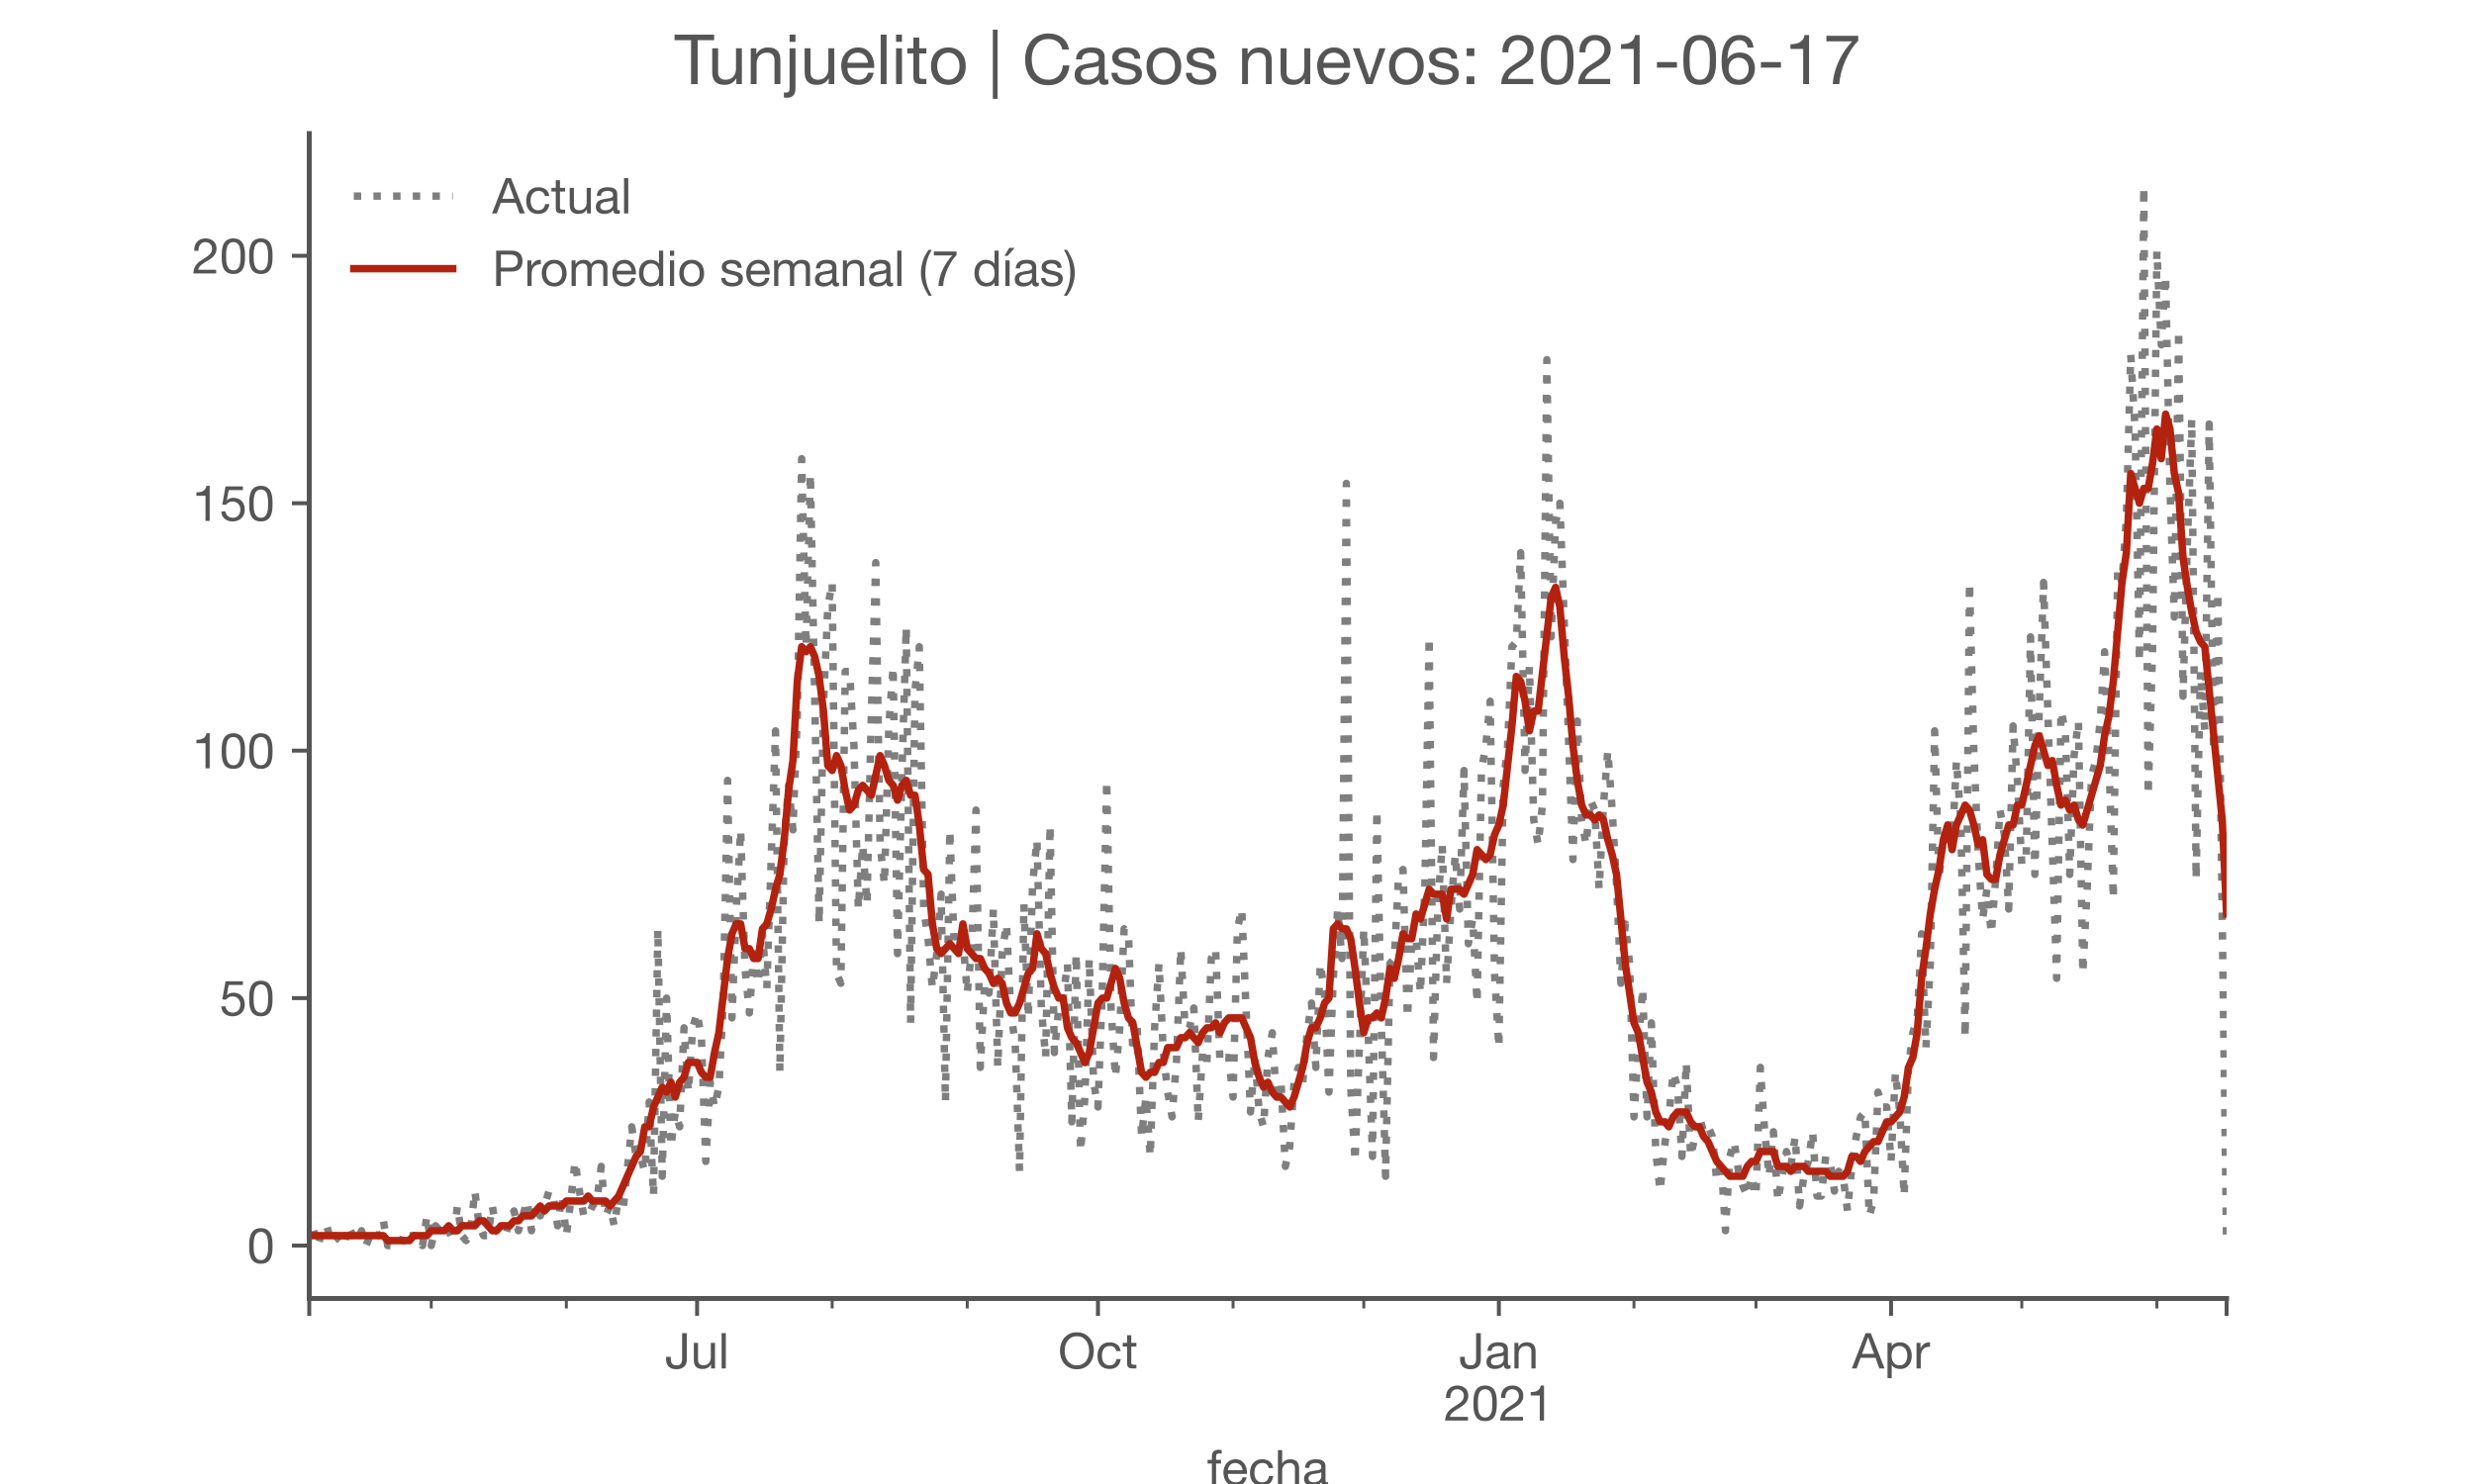 <?xml version="1.0" encoding="utf-8" standalone="no"?>
<!DOCTYPE svg PUBLIC "-//W3C//DTD SVG 1.1//EN"
  "http://www.w3.org/Graphics/SVG/1.1/DTD/svg11.dtd">
<!-- Created with matplotlib (https://matplotlib.org/) -->
<svg height="300pt" version="1.1" viewBox="0 0 500 300" width="500pt" xmlns="http://www.w3.org/2000/svg" xmlns:xlink="http://www.w3.org/1999/xlink">
 <defs>
  <style type="text/css">*{stroke-linecap:butt;stroke-linejoin:round;}</style>
 </defs>
 <g id="figure_1">
  <g id="patch_1">
   <path d="M 0 300 
L 500 300 
L 500 0 
L 0 0 
z
" style="fill:#ffffff;"/>
  </g>
  <g id="axes_1">
   <g id="patch_2">
    <path d="M 62.5 262.5 
L 450 262.5 
L 450 27 
L 62.5 27 
z
" style="fill:#ffffff;"/>
   </g>
   <g id="matplotlib.axis_1">
    <g id="xtick_1">
     <g id="line2d_1">
      <defs>
       <path d="M 0 0 
L 0 3.5 
" id="m25c8a108a7" style="stroke:#555555;stroke-width:0.8;"/>
      </defs>
      <g>
       <use style="fill:#555555;stroke:#555555;stroke-width:0.8;" x="62.5" xlink:href="#m25c8a108a7" y="262.5"/>
      </g>
     </g>
    </g>
    <g id="xtick_2">
     <g id="line2d_2">
      <g>
       <use style="fill:#555555;stroke:#555555;stroke-width:0.8;" x="140.881" xlink:href="#m25c8a108a7" y="262.5"/>
      </g>
     </g>
     <g id="text_1">
      <!-- Jul -->
      <g style="fill:#555555;" transform="translate(134.396 276.641)scale(0.1 -0.1)">
       <defs>
        <path d="M 44.094 17.797 
L 44.094 71.406 
L 34.594 71.406 
L 34.594 19.203 
Q 34.594 13.297 32.141 9.797 
Q 29.703 6.297 23.203 6.297 
Q 19.703 6.297 17.453 7.344 
Q 15.203 8.406 13.953 10.297 
Q 12.703 12.203 12.203 14.797 
Q 11.703 17.406 11.703 20.5 
L 11.703 23.5 
L 2.203 23.5 
L 2.203 19.094 
Q 2.203 8.906 7.594 3.656 
Q 13 -1.594 23 -1.594 
Q 29 -1.594 33.047 0.047 
Q 37.094 1.703 39.547 4.453 
Q 42 7.203 43.047 10.703 
Q 44.094 14.203 44.094 17.797 
z
" id="HelveticaNeue-74"/>
        <path d="M 49.203 0 
L 49.203 51.703 
L 40.703 51.703 
L 40.703 22.5 
Q 40.703 19 39.75 16.047 
Q 38.797 13.094 36.891 10.891 
Q 35 8.703 32.141 7.5 
Q 29.297 6.297 25.406 6.297 
Q 20.5 6.297 17.703 9.094 
Q 14.906 11.906 14.906 16.703 
L 14.906 51.703 
L 6.406 51.703 
L 6.406 17.703 
Q 6.406 13.5 7.25 10.047 
Q 8.094 6.594 10.188 4.094 
Q 12.297 1.594 15.688 0.25 
Q 19.094 -1.094 24.203 -1.094 
Q 29.906 -1.094 34.094 1.156 
Q 38.297 3.406 41 8.203 
L 41.203 8.203 
L 41.203 0 
z
" id="HelveticaNeue-117"/>
        <path d="M 6.906 71.406 
L 6.906 0 
L 15.406 0 
L 15.406 71.406 
z
" id="HelveticaNeue-108"/>
       </defs>
       <use xlink:href="#HelveticaNeue-74"/>
       <use x="51.9" xlink:href="#HelveticaNeue-117"/>
       <use x="107.5" xlink:href="#HelveticaNeue-108"/>
      </g>
     </g>
    </g>
    <g id="xtick_3">
     <g id="line2d_3">
      <g>
       <use style="fill:#555555;stroke:#555555;stroke-width:0.8;" x="221.903" xlink:href="#m25c8a108a7" y="262.5"/>
      </g>
     </g>
     <g id="text_2">
      <!-- Oct -->
      <g style="fill:#555555;" transform="translate(213.843 276.641)scale(0.1 -0.1)">
       <defs>
        <path d="M 13.297 35.703 
Q 13.297 41.094 14.688 46.344 
Q 16.094 51.594 19.094 55.797 
Q 22.094 60 26.797 62.547 
Q 31.5 65.094 38 65.094 
Q 44.5 65.094 49.203 62.547 
Q 53.906 60 56.906 55.797 
Q 59.906 51.594 61.297 46.344 
Q 62.703 41.094 62.703 35.703 
Q 62.703 30.297 61.297 25.047 
Q 59.906 19.797 56.906 15.594 
Q 53.906 11.406 49.203 8.844 
Q 44.5 6.297 38 6.297 
Q 31.5 6.297 26.797 8.844 
Q 22.094 11.406 19.094 15.594 
Q 16.094 19.797 14.688 25.047 
Q 13.297 30.297 13.297 35.703 
z
M 3.797 35.703 
Q 3.797 28.406 5.938 21.656 
Q 8.094 14.906 12.391 9.703 
Q 16.703 4.5 23.094 1.453 
Q 29.5 -1.594 38 -1.594 
Q 46.5 -1.594 52.891 1.453 
Q 59.297 4.5 63.594 9.703 
Q 67.906 14.906 70.047 21.656 
Q 72.203 28.406 72.203 35.703 
Q 72.203 43 70.047 49.75 
Q 67.906 56.5 63.594 61.703 
Q 59.297 66.906 52.891 70 
Q 46.5 73.094 38 73.094 
Q 29.5 73.094 23.094 70 
Q 16.703 66.906 12.391 61.703 
Q 8.094 56.5 5.938 49.75 
Q 3.797 43 3.797 35.703 
z
" id="HelveticaNeue-79"/>
        <path d="M 41.5 35.094 
L 50.297 35.094 
Q 49.797 39.703 47.891 43.047 
Q 46 46.406 43.047 48.594 
Q 40.094 50.797 36.25 51.844 
Q 32.406 52.906 28 52.906 
Q 21.906 52.906 17.297 50.75 
Q 12.703 48.594 9.641 44.844 
Q 6.594 41.094 5.094 36.047 
Q 3.594 31 3.594 25.203 
Q 3.594 19.406 5.141 14.547 
Q 6.703 9.703 9.75 6.203 
Q 12.797 2.703 17.344 0.797 
Q 21.906 -1.094 27.797 -1.094 
Q 37.703 -1.094 43.453 4.094 
Q 49.203 9.297 50.594 18.906 
L 41.906 18.906 
Q 41.094 12.906 37.547 9.594 
Q 34 6.297 27.703 6.297 
Q 23.703 6.297 20.797 7.891 
Q 17.906 9.5 16.094 12.141 
Q 14.297 14.797 13.438 18.188 
Q 12.594 21.594 12.594 25.203 
Q 12.594 29.094 13.391 32.75 
Q 14.203 36.406 16.047 39.203 
Q 17.906 42 21 43.703 
Q 24.094 45.406 28.703 45.406 
Q 34.094 45.406 37.297 42.703 
Q 40.5 40 41.5 35.094 
z
" id="HelveticaNeue-99"/>
        <path d="M 18.203 51.703 
L 18.203 67.203 
L 9.703 67.203 
L 9.703 51.703 
L 0.906 51.703 
L 0.906 44.203 
L 9.703 44.203 
L 9.703 11.297 
Q 9.703 7.703 10.391 5.5 
Q 11.094 3.297 12.547 2.094 
Q 14 0.906 16.344 0.453 
Q 18.703 0 22 0 
L 28.5 0 
L 28.5 7.5 
L 24.594 7.5 
Q 22.594 7.5 21.344 7.641 
Q 20.094 7.797 19.391 8.297 
Q 18.703 8.797 18.453 9.688 
Q 18.203 10.594 18.203 12.094 
L 18.203 44.203 
L 28.5 44.203 
L 28.5 51.703 
z
" id="HelveticaNeue-116"/>
       </defs>
       <use xlink:href="#HelveticaNeue-79"/>
       <use x="76" xlink:href="#HelveticaNeue-99"/>
       <use x="129.7" xlink:href="#HelveticaNeue-116"/>
      </g>
     </g>
    </g>
    <g id="xtick_4">
     <g id="line2d_4">
      <g>
       <use style="fill:#555555;stroke:#555555;stroke-width:0.8;" x="302.926" xlink:href="#m25c8a108a7" y="262.5"/>
      </g>
     </g>
     <g id="text_3">
      <!-- Jan -->
      <g style="fill:#555555;" transform="translate(294.866 276.641)scale(0.1 -0.1)">
       <defs>
        <path d="M 52.203 0.203 
Q 50 -1.094 46.094 -1.094 
Q 42.797 -1.094 40.844 0.75 
Q 38.906 2.594 38.906 6.797 
Q 35.406 2.594 30.75 0.75 
Q 26.094 -1.094 20.703 -1.094 
Q 17.203 -1.094 14.047 -0.297 
Q 10.906 0.5 8.594 2.203 
Q 6.297 3.906 4.938 6.656 
Q 3.594 9.406 3.594 13.297 
Q 3.594 17.703 5.094 20.5 
Q 6.594 23.297 9.047 25.047 
Q 11.5 26.797 14.641 27.688 
Q 17.797 28.594 21.094 29.203 
Q 24.594 29.906 27.75 30.25 
Q 30.906 30.594 33.297 31.25 
Q 35.703 31.906 37.094 33.156 
Q 38.5 34.406 38.5 36.797 
Q 38.5 39.594 37.453 41.297 
Q 36.406 43 34.75 43.891 
Q 33.094 44.797 31.047 45.094 
Q 29 45.406 27 45.406 
Q 21.594 45.406 18 43.344 
Q 14.406 41.297 14.094 35.594 
L 5.594 35.594 
Q 5.797 40.406 7.594 43.703 
Q 9.406 47 12.406 49.047 
Q 15.406 51.094 19.25 52 
Q 23.094 52.906 27.5 52.906 
Q 31 52.906 34.453 52.406 
Q 37.906 51.906 40.703 50.344 
Q 43.5 48.797 45.203 46 
Q 46.906 43.203 46.906 38.703 
L 46.906 12.094 
Q 46.906 9.094 47.25 7.688 
Q 47.594 6.297 49.594 6.297 
Q 50.703 6.297 52.203 6.797 
z
M 38.406 26.703 
Q 36.797 25.5 34.188 24.953 
Q 31.594 24.406 28.75 24.047 
Q 25.906 23.703 23 23.25 
Q 20.094 22.797 17.797 21.797 
Q 15.5 20.797 14.047 18.938 
Q 12.594 17.094 12.594 13.906 
Q 12.594 11.797 13.438 10.344 
Q 14.297 8.906 15.641 8 
Q 17 7.094 18.797 6.688 
Q 20.594 6.297 22.594 6.297 
Q 26.797 6.297 29.797 7.438 
Q 32.797 8.594 34.688 10.344 
Q 36.594 12.094 37.5 14.141 
Q 38.406 16.203 38.406 18 
z
" id="HelveticaNeue-97"/>
        <path d="M 6.406 51.703 
L 6.406 0 
L 14.906 0 
L 14.906 29.203 
Q 14.906 32.703 15.844 35.641 
Q 16.797 38.594 18.688 40.797 
Q 20.594 43 23.438 44.203 
Q 26.297 45.406 30.203 45.406 
Q 35.094 45.406 37.891 42.594 
Q 40.703 39.797 40.703 35 
L 40.703 0 
L 49.203 0 
L 49.203 34 
Q 49.203 38.203 48.344 41.641 
Q 47.5 45.094 45.391 47.594 
Q 43.297 50.094 39.891 51.5 
Q 36.5 52.906 31.406 52.906 
Q 19.906 52.906 14.594 43.5 
L 14.406 43.5 
L 14.406 51.703 
z
" id="HelveticaNeue-110"/>
       </defs>
       <use xlink:href="#HelveticaNeue-74"/>
       <use x="51.9" xlink:href="#HelveticaNeue-97"/>
       <use x="105.6" xlink:href="#HelveticaNeue-110"/>
      </g>
      <!-- 2021 -->
      <g style="fill:#555555;" transform="translate(291.807 287.18)scale(0.1 -0.1)">
       <defs>
        <path d="M 4.406 45.797 
L 12.906 45.797 
Q 12.797 49 13.547 52.141 
Q 14.297 55.297 16 57.797 
Q 17.703 60.297 20.344 61.844 
Q 23 63.406 26.703 63.406 
Q 29.5 63.406 32 62.5 
Q 34.5 61.594 36.344 59.891 
Q 38.203 58.203 39.297 55.844 
Q 40.406 53.5 40.406 50.594 
Q 40.406 46.906 39.25 44.094 
Q 38.094 41.297 35.844 38.891 
Q 33.594 36.5 30.188 34.141 
Q 26.797 31.797 22.297 29 
Q 18.594 26.797 15.188 24.297 
Q 11.797 21.797 9.094 18.5 
Q 6.406 15.203 4.656 10.75 
Q 2.906 6.297 2.406 0 
L 48.703 0 
L 48.703 7.5 
L 12.297 7.5 
Q 12.906 10.797 14.844 13.344 
Q 16.797 15.906 19.547 18.094 
Q 22.297 20.297 25.594 22.25 
Q 28.906 24.203 32.203 26.203 
Q 35.5 28.297 38.594 30.594 
Q 41.703 32.906 44.094 35.75 
Q 46.5 38.594 47.953 42.188 
Q 49.406 45.797 49.406 50.5 
Q 49.406 55.5 47.656 59.297 
Q 45.906 63.094 42.906 65.641 
Q 39.906 68.203 35.844 69.547 
Q 31.797 70.906 27.203 70.906 
Q 21.594 70.906 17.188 69 
Q 12.797 67.094 9.844 63.75 
Q 6.906 60.406 5.5 55.797 
Q 4.094 51.203 4.406 45.797 
z
" id="HelveticaNeue-50"/>
        <path d="M 13.203 34.906 
Q 13.203 37.5 13.25 40.641 
Q 13.297 43.797 13.75 46.938 
Q 14.203 50.094 15.047 53.094 
Q 15.906 56.094 17.547 58.344 
Q 19.203 60.594 21.703 62 
Q 24.203 63.406 27.797 63.406 
Q 31.406 63.406 33.906 62 
Q 36.406 60.594 38.047 58.344 
Q 39.703 56.094 40.547 53.094 
Q 41.406 50.094 41.844 46.938 
Q 42.297 43.797 42.344 40.641 
Q 42.406 37.5 42.406 34.906 
Q 42.406 30.906 42.156 25.953 
Q 41.906 21 40.547 16.641 
Q 39.203 12.297 36.203 9.297 
Q 33.203 6.297 27.797 6.297 
Q 22.406 6.297 19.406 9.297 
Q 16.406 12.297 15.047 16.641 
Q 13.703 21 13.453 25.953 
Q 13.203 30.906 13.203 34.906 
z
M 4.203 34.797 
Q 4.203 30.906 4.391 26.703 
Q 4.594 22.5 5.391 18.5 
Q 6.203 14.5 7.703 10.953 
Q 9.203 7.406 11.797 4.703 
Q 14.406 2 18.344 0.453 
Q 22.297 -1.094 27.797 -1.094 
Q 33.406 -1.094 37.297 0.453 
Q 41.203 2 43.797 4.703 
Q 46.406 7.406 47.906 10.953 
Q 49.406 14.5 50.203 18.5 
Q 51 22.5 51.203 26.703 
Q 51.406 30.906 51.406 34.797 
Q 51.406 38.703 51.203 42.891 
Q 51 47.094 50.203 51.094 
Q 49.406 55.094 47.906 58.688 
Q 46.406 62.297 43.797 65 
Q 41.203 67.703 37.25 69.297 
Q 33.297 70.906 27.797 70.906 
Q 22.297 70.906 18.344 69.297 
Q 14.406 67.703 11.797 65 
Q 9.203 62.297 7.703 58.688 
Q 6.203 55.094 5.391 51.094 
Q 4.594 47.094 4.391 42.891 
Q 4.203 38.703 4.203 34.797 
z
" id="HelveticaNeue-48"/>
        <path d="M 35.594 0 
L 35.594 70.906 
L 29.094 70.906 
Q 28.406 66.906 26.5 64.297 
Q 24.594 61.703 21.844 60.203 
Q 19.094 58.703 15.688 58.141 
Q 12.297 57.594 8.703 57.594 
L 8.703 50.797 
L 27.094 50.797 
L 27.094 0 
z
" id="HelveticaNeue-49"/>
       </defs>
       <use xlink:href="#HelveticaNeue-50"/>
       <use x="55.6" xlink:href="#HelveticaNeue-48"/>
       <use x="111.2" xlink:href="#HelveticaNeue-50"/>
       <use x="166.8" xlink:href="#HelveticaNeue-49"/>
      </g>
     </g>
    </g>
    <g id="xtick_5">
     <g id="line2d_5">
      <g>
       <use style="fill:#555555;stroke:#555555;stroke-width:0.8;" x="382.188" xlink:href="#m25c8a108a7" y="262.5"/>
      </g>
     </g>
     <g id="text_4">
      <!-- Apr -->
      <g style="fill:#555555;" transform="translate(374.318 276.641)scale(0.1 -0.1)">
       <defs>
        <path d="M 20.094 29.5 
L 32.203 62.797 
L 32.406 62.797 
L 44.297 29.5 
z
M 27.203 71.406 
L -0.594 0 
L 9.094 0 
L 17.094 21.5 
L 47.297 21.5 
L 55.094 0 
L 65.594 0 
L 37.703 71.406 
z
" id="HelveticaNeue-65"/>
        <path d="M 6.703 51.703 
L 6.703 -19.703 
L 15.203 -19.703 
L 15.203 6.906 
L 15.406 6.906 
Q 16.797 4.594 18.844 3.047 
Q 20.906 1.5 23.203 0.594 
Q 25.5 -0.297 27.844 -0.688 
Q 30.203 -1.094 32.094 -1.094 
Q 38 -1.094 42.453 1 
Q 46.906 3.094 49.844 6.75 
Q 52.797 10.406 54.25 15.297 
Q 55.703 20.203 55.703 25.703 
Q 55.703 31.203 54.203 36.094 
Q 52.703 41 49.75 44.75 
Q 46.797 48.5 42.344 50.703 
Q 37.906 52.906 31.906 52.906 
Q 26.5 52.906 22 50.953 
Q 17.5 49 15.406 44.703 
L 15.203 44.703 
L 15.203 51.703 
z
M 46.703 26.297 
Q 46.703 22.5 45.891 18.891 
Q 45.094 15.297 43.297 12.5 
Q 41.5 9.703 38.547 8 
Q 35.594 6.297 31.203 6.297 
Q 26.797 6.297 23.688 7.938 
Q 20.594 9.594 18.641 12.297 
Q 16.703 15 15.797 18.547 
Q 14.906 22.094 14.906 25.906 
Q 14.906 29.5 15.75 33 
Q 16.594 36.5 18.5 39.25 
Q 20.406 42 23.406 43.703 
Q 26.406 45.406 30.703 45.406 
Q 34.797 45.406 37.844 43.797 
Q 40.906 42.203 42.844 39.5 
Q 44.797 36.797 45.75 33.344 
Q 46.703 29.906 46.703 26.297 
z
" id="HelveticaNeue-112"/>
        <path d="M 6.094 51.703 
L 6.094 0 
L 14.594 0 
L 14.594 23 
Q 14.594 28 15.594 31.844 
Q 16.594 35.703 18.797 38.391 
Q 21 41.094 24.594 42.5 
Q 28.203 43.906 33.297 43.906 
L 33.297 52.906 
Q 26.406 53.094 21.906 50.094 
Q 17.406 47.094 14.297 40.797 
L 14.094 40.797 
L 14.094 51.703 
z
" id="HelveticaNeue-114"/>
       </defs>
       <use xlink:href="#HelveticaNeue-65"/>
       <use x="64.8" xlink:href="#HelveticaNeue-112"/>
       <use x="124.1" xlink:href="#HelveticaNeue-114"/>
      </g>
     </g>
    </g>
    <g id="xtick_6">
     <g id="line2d_6">
      <g>
       <use style="fill:#555555;stroke:#555555;stroke-width:0.8;" x="450" xlink:href="#m25c8a108a7" y="262.5"/>
      </g>
     </g>
    </g>
    <g id="xtick_7">
     <g id="line2d_7">
      <defs>
       <path d="M 0 0 
L 0 2 
" id="m931393b595" style="stroke:#555555;stroke-width:0.6;"/>
      </defs>
      <g>
       <use style="fill:#555555;stroke:#555555;stroke-width:0.6;" x="87.159" xlink:href="#m931393b595" y="262.5"/>
      </g>
     </g>
    </g>
    <g id="xtick_8">
     <g id="line2d_8">
      <g>
       <use style="fill:#555555;stroke:#555555;stroke-width:0.6;" x="114.46" xlink:href="#m931393b595" y="262.5"/>
      </g>
     </g>
    </g>
    <g id="xtick_9">
     <g id="line2d_9">
      <g>
       <use style="fill:#555555;stroke:#555555;stroke-width:0.6;" x="168.182" xlink:href="#m931393b595" y="262.5"/>
      </g>
     </g>
    </g>
    <g id="xtick_10">
     <g id="line2d_10">
      <g>
       <use style="fill:#555555;stroke:#555555;stroke-width:0.6;" x="195.483" xlink:href="#m931393b595" y="262.5"/>
      </g>
     </g>
    </g>
    <g id="xtick_11">
     <g id="line2d_11">
      <g>
       <use style="fill:#555555;stroke:#555555;stroke-width:0.6;" x="249.205" xlink:href="#m931393b595" y="262.5"/>
      </g>
     </g>
    </g>
    <g id="xtick_12">
     <g id="line2d_12">
      <g>
       <use style="fill:#555555;stroke:#555555;stroke-width:0.6;" x="275.625" xlink:href="#m931393b595" y="262.5"/>
      </g>
     </g>
    </g>
    <g id="xtick_13">
     <g id="line2d_13">
      <g>
       <use style="fill:#555555;stroke:#555555;stroke-width:0.6;" x="330.227" xlink:href="#m931393b595" y="262.5"/>
      </g>
     </g>
    </g>
    <g id="xtick_14">
     <g id="line2d_14">
      <g>
       <use style="fill:#555555;stroke:#555555;stroke-width:0.6;" x="354.886" xlink:href="#m931393b595" y="262.5"/>
      </g>
     </g>
    </g>
    <g id="xtick_15">
     <g id="line2d_15">
      <g>
       <use style="fill:#555555;stroke:#555555;stroke-width:0.6;" x="408.608" xlink:href="#m931393b595" y="262.5"/>
      </g>
     </g>
    </g>
    <g id="xtick_16">
     <g id="line2d_16">
      <g>
       <use style="fill:#555555;stroke:#555555;stroke-width:0.6;" x="435.909" xlink:href="#m931393b595" y="262.5"/>
      </g>
     </g>
    </g>
    <g id="text_5">
     <!-- fecha -->
     <g style="fill:#555555;" transform="translate(243.935 300.291)scale(0.1 -0.1)">
      <defs>
       <path d="M 9.906 44.203 
L 9.906 0 
L 18.406 0 
L 18.406 44.203 
L 28.406 44.203 
L 28.406 51.703 
L 18.406 51.703 
L 18.406 58.906 
Q 18.406 62.297 20.094 63.5 
Q 21.797 64.703 24.906 64.703 
Q 26 64.703 27.297 64.547 
Q 28.594 64.406 29.703 64 
L 29.703 71.406 
Q 28.5 71.797 26.953 72 
Q 25.406 72.203 24.203 72.203 
Q 17.203 72.203 13.547 68.953 
Q 9.906 65.703 9.906 59.406 
L 9.906 51.703 
L 1.203 51.703 
L 1.203 44.203 
z
" id="HelveticaNeue-102"/>
       <path d="M 42.297 30.797 
L 12.594 30.797 
Q 12.797 33.797 13.891 36.438 
Q 15 39.094 16.891 41.094 
Q 18.797 43.094 21.438 44.25 
Q 24.094 45.406 27.406 45.406 
Q 30.594 45.406 33.25 44.25 
Q 35.906 43.094 37.844 41.141 
Q 39.797 39.203 40.938 36.5 
Q 42.094 33.797 42.297 30.797 
z
M 50.5 16.406 
L 42.094 16.406 
Q 41 11.297 37.547 8.797 
Q 34.094 6.297 28.703 6.297 
Q 24.5 6.297 21.391 7.688 
Q 18.297 9.094 16.297 11.438 
Q 14.297 13.797 13.391 16.844 
Q 12.5 19.906 12.594 23.297 
L 51.297 23.297 
Q 51.5 28 50.453 33.203 
Q 49.406 38.406 46.656 42.797 
Q 43.906 47.203 39.344 50.047 
Q 34.797 52.906 27.906 52.906 
Q 22.594 52.906 18.141 50.906 
Q 13.703 48.906 10.453 45.297 
Q 7.203 41.703 5.391 36.797 
Q 3.594 31.906 3.594 26 
Q 3.797 20.094 5.344 15.094 
Q 6.906 10.094 10 6.5 
Q 13.094 2.906 17.641 0.906 
Q 22.203 -1.094 28.406 -1.094 
Q 37.203 -1.094 43 3.297 
Q 48.797 7.703 50.5 16.406 
z
" id="HelveticaNeue-101"/>
       <path d="M 6.406 71.406 
L 6.406 0 
L 14.906 0 
L 14.906 29.203 
Q 14.906 32.703 15.844 35.641 
Q 16.797 38.594 18.688 40.797 
Q 20.594 43 23.438 44.203 
Q 26.297 45.406 30.203 45.406 
Q 35.094 45.406 37.891 42.594 
Q 40.703 39.797 40.703 35 
L 40.703 0 
L 49.203 0 
L 49.203 34 
Q 49.203 38.203 48.344 41.641 
Q 47.5 45.094 45.391 47.594 
Q 43.297 50.094 39.891 51.5 
Q 36.5 52.906 31.406 52.906 
Q 29.094 52.906 26.641 52.406 
Q 24.203 51.906 21.953 50.844 
Q 19.703 49.797 17.891 48.141 
Q 16.094 46.5 15.094 44.094 
L 14.906 44.094 
L 14.906 71.406 
z
" id="HelveticaNeue-104"/>
      </defs>
      <use xlink:href="#HelveticaNeue-102"/>
      <use x="29.6" xlink:href="#HelveticaNeue-101"/>
      <use x="83.3" xlink:href="#HelveticaNeue-99"/>
      <use x="137" xlink:href="#HelveticaNeue-104"/>
      <use x="192.6" xlink:href="#HelveticaNeue-97"/>
     </g>
    </g>
   </g>
   <g id="matplotlib.axis_2">
    <g id="ytick_1">
     <g id="line2d_17">
      <defs>
       <path d="M 0 0 
L -3.5 0 
" id="m47650d9d02" style="stroke:#555555;stroke-width:0.8;"/>
      </defs>
      <g>
       <use style="fill:#555555;stroke:#555555;stroke-width:0.8;" x="62.5" xlink:href="#m47650d9d02" y="251.795"/>
      </g>
     </g>
     <g id="text_6">
      <!-- 0 -->
      <g style="fill:#555555;" transform="translate(49.941 255.366)scale(0.1 -0.1)">
       <use xlink:href="#HelveticaNeue-48"/>
      </g>
     </g>
    </g>
    <g id="ytick_2">
     <g id="line2d_18">
      <g>
       <use style="fill:#555555;stroke:#555555;stroke-width:0.8;" x="62.5" xlink:href="#m47650d9d02" y="201.774"/>
      </g>
     </g>
     <g id="text_7">
      <!-- 50 -->
      <g style="fill:#555555;" transform="translate(44.381 205.345)scale(0.1 -0.1)">
       <defs>
        <path d="M 47 62.203 
L 47 69.703 
L 12 69.703 
L 5.406 32.906 
L 12.703 32.5 
Q 15.203 35.5 18.453 37.344 
Q 21.703 39.203 25.906 39.203 
Q 29.5 39.203 32.453 38 
Q 35.406 36.797 37.5 34.641 
Q 39.594 32.5 40.75 29.547 
Q 41.906 26.594 41.906 23.094 
Q 41.906 18.906 40.703 15.75 
Q 39.5 12.594 37.453 10.5 
Q 35.406 8.406 32.656 7.344 
Q 29.906 6.297 26.906 6.297 
Q 23.703 6.297 21.047 7.25 
Q 18.406 8.203 16.453 9.953 
Q 14.5 11.703 13.344 14.047 
Q 12.203 16.406 12 19.094 
L 3.5 19.094 
Q 3.594 14.297 5.391 10.5 
Q 7.203 6.703 10.297 4.141 
Q 13.406 1.594 17.453 0.25 
Q 21.5 -1.094 26.094 -1.094 
Q 32.297 -1.094 36.938 0.844 
Q 41.594 2.797 44.688 6.094 
Q 47.797 9.406 49.344 13.656 
Q 50.906 17.906 50.906 22.406 
Q 50.906 28.5 49.094 33.047 
Q 47.297 37.594 44.188 40.641 
Q 41.094 43.703 36.891 45.203 
Q 32.703 46.703 28 46.703 
Q 24.406 46.703 20.75 45.453 
Q 17.094 44.203 14.797 41.594 
L 14.594 41.797 
L 18.406 62.203 
z
" id="HelveticaNeue-53"/>
       </defs>
       <use xlink:href="#HelveticaNeue-53"/>
       <use x="55.6" xlink:href="#HelveticaNeue-48"/>
      </g>
     </g>
    </g>
    <g id="ytick_3">
     <g id="line2d_19">
      <g>
       <use style="fill:#555555;stroke:#555555;stroke-width:0.8;" x="62.5" xlink:href="#m47650d9d02" y="151.753"/>
      </g>
     </g>
     <g id="text_8">
      <!-- 100 -->
      <g style="fill:#555555;" transform="translate(38.822 155.323)scale(0.1 -0.1)">
       <use xlink:href="#HelveticaNeue-49"/>
       <use x="55.6" xlink:href="#HelveticaNeue-48"/>
       <use x="111.2" xlink:href="#HelveticaNeue-48"/>
      </g>
     </g>
    </g>
    <g id="ytick_4">
     <g id="line2d_20">
      <g>
       <use style="fill:#555555;stroke:#555555;stroke-width:0.8;" x="62.5" xlink:href="#m47650d9d02" y="101.732"/>
      </g>
     </g>
     <g id="text_9">
      <!-- 150 -->
      <g style="fill:#555555;" transform="translate(38.822 105.302)scale(0.1 -0.1)">
       <use xlink:href="#HelveticaNeue-49"/>
       <use x="55.6" xlink:href="#HelveticaNeue-53"/>
       <use x="111.2" xlink:href="#HelveticaNeue-48"/>
      </g>
     </g>
    </g>
    <g id="ytick_5">
     <g id="line2d_21">
      <g>
       <use style="fill:#555555;stroke:#555555;stroke-width:0.8;" x="62.5" xlink:href="#m47650d9d02" y="51.71"/>
      </g>
     </g>
     <g id="text_10">
      <!-- 200 -->
      <g style="fill:#555555;" transform="translate(38.822 55.281)scale(0.1 -0.1)">
       <use xlink:href="#HelveticaNeue-50"/>
       <use x="55.6" xlink:href="#HelveticaNeue-48"/>
       <use x="111.2" xlink:href="#HelveticaNeue-48"/>
      </g>
     </g>
    </g>
   </g>
   <g id="line2d_22">
    <path clip-path="url(#p11452a77a3)" d="M 63.381 248.794 
L 64.261 251.795 
L 65.142 248.794 
L 66.023 247.794 
L 66.903 250.795 
L 67.784 249.795 
L 69.545 251.795 
L 70.426 247.794 
L 71.307 249.795 
L 72.188 250.795 
L 73.068 248.794 
L 73.949 251.795 
L 74.83 249.795 
L 75.71 248.794 
L 76.591 249.795 
L 77.472 246.793 
L 78.352 251.795 
L 80.994 251.795 
L 81.875 248.794 
L 82.756 249.795 
L 84.517 249.795 
L 85.398 251.795 
L 86.278 245.793 
L 87.159 251.795 
L 88.04 247.794 
L 88.92 248.794 
L 89.801 247.794 
L 90.682 248.794 
L 91.562 250.795 
L 92.443 243.792 
L 93.324 249.795 
L 94.205 250.795 
L 95.085 248.794 
L 95.966 240.791 
L 96.847 247.794 
L 97.727 249.795 
L 98.608 249.795 
L 99.489 243.792 
L 100.369 248.794 
L 101.25 249.795 
L 102.131 249.795 
L 103.011 246.793 
L 103.892 244.792 
L 104.773 248.794 
L 106.534 242.792 
L 107.415 248.794 
L 108.295 243.792 
L 109.176 245.793 
L 110.057 243.792 
L 110.938 240.791 
L 111.818 241.791 
L 112.699 247.794 
L 113.58 241.791 
L 114.46 249.795 
L 115.341 242.792 
L 116.222 234.788 
L 117.102 240.791 
L 117.983 245.793 
L 118.864 245.793 
L 119.744 243.792 
L 120.625 242.792 
L 121.506 235.789 
L 122.386 245.793 
L 123.267 243.792 
L 124.148 247.794 
L 125.028 241.791 
L 125.909 244.792 
L 127.67 227.785 
L 128.551 233.788 
L 129.432 233.788 
L 130.312 236.789 
L 131.193 222.783 
L 132.074 241.791 
L 132.955 187.768 
L 133.835 237.79 
L 134.716 201.774 
L 135.597 231.787 
L 136.477 224.784 
L 137.358 227.785 
L 138.239 207.777 
L 139.119 220.782 
L 140 207.777 
L 140.881 204.775 
L 141.761 209.778 
L 142.642 234.788 
L 143.523 218.781 
L 144.403 223.784 
L 145.284 219.782 
L 146.165 202.775 
L 147.045 157.756 
L 147.926 205.776 
L 148.807 183.767 
L 149.688 167.76 
L 150.568 195.772 
L 151.449 204.775 
L 152.33 192.77 
L 153.21 198.773 
L 154.091 188.769 
L 154.972 199.773 
L 156.733 147.751 
L 157.614 216.781 
L 158.494 169.761 
L 159.375 158.756 
L 160.256 167.76 
L 161.136 144.75 
L 162.017 92.728 
L 162.898 130.744 
L 163.778 95.729 
L 165.54 186.768 
L 166.42 142.749 
L 167.301 122.741 
L 168.182 117.739 
L 169.062 196.772 
L 169.943 198.773 
L 170.824 135.746 
L 171.705 135.746 
L 172.585 150.753 
L 173.466 183.767 
L 174.347 170.761 
L 175.227 182.766 
L 176.108 143.75 
L 176.989 113.737 
L 177.869 170.761 
L 178.75 178.764 
L 179.631 146.751 
L 180.511 134.746 
L 181.392 192.77 
L 182.273 156.755 
L 183.153 126.742 
L 184.034 206.776 
L 184.915 139.748 
L 185.795 130.744 
L 186.676 183.767 
L 187.557 189.769 
L 188.438 199.773 
L 189.318 192.77 
L 190.199 180.765 
L 191.08 222.783 
L 191.96 167.76 
L 192.841 190.77 
L 193.722 190.77 
L 194.602 189.769 
L 195.483 200.774 
L 196.364 191.77 
L 197.244 163.758 
L 198.125 215.78 
L 199.006 198.773 
L 199.886 200.774 
L 200.767 183.767 
L 201.648 215.78 
L 202.528 192.77 
L 203.409 186.768 
L 204.29 204.775 
L 205.17 210.778 
L 206.051 236.789 
L 206.932 182.766 
L 207.812 205.776 
L 208.693 178.764 
L 209.574 169.761 
L 210.455 203.775 
L 211.335 213.779 
L 212.216 166.759 
L 213.097 212.779 
L 213.977 203.775 
L 214.858 201.774 
L 215.739 194.771 
L 216.619 226.785 
L 217.5 192.77 
L 218.381 232.787 
L 219.261 221.783 
L 220.142 193.771 
L 221.023 218.781 
L 221.903 223.784 
L 222.784 199.773 
L 223.665 157.756 
L 224.545 203.775 
L 225.426 217.781 
L 226.307 207.777 
L 227.188 187.768 
L 228.068 188.769 
L 228.949 212.779 
L 229.83 207.777 
L 230.71 229.786 
L 231.591 221.783 
L 232.472 233.788 
L 233.352 207.777 
L 234.233 194.771 
L 235.114 212.779 
L 235.994 220.782 
L 236.875 225.784 
L 237.756 214.78 
L 238.636 191.77 
L 239.517 207.777 
L 240.398 207.777 
L 241.278 203.775 
L 242.159 226.785 
L 243.04 212.779 
L 243.92 214.78 
L 244.801 193.771 
L 245.682 191.77 
L 246.562 214.78 
L 247.443 213.779 
L 248.324 213.779 
L 249.205 221.783 
L 250.085 187.768 
L 250.966 183.767 
L 252.727 224.784 
L 253.608 213.779 
L 254.489 224.784 
L 255.369 227.785 
L 256.25 213.779 
L 257.131 208.777 
L 258.011 222.783 
L 258.892 218.781 
L 259.773 235.789 
L 260.653 231.787 
L 261.534 218.781 
L 262.415 215.78 
L 263.295 218.781 
L 264.176 208.777 
L 265.057 202.775 
L 265.938 215.78 
L 266.818 194.771 
L 267.699 200.774 
L 268.58 220.782 
L 269.46 197.773 
L 270.341 183.767 
L 271.222 193.771 
L 272.102 97.73 
L 272.983 219.782 
L 273.864 234.788 
L 275.625 187.768 
L 276.506 208.777 
L 277.386 233.788 
L 278.267 163.758 
L 279.148 205.776 
L 280.028 237.79 
L 280.909 194.771 
L 281.79 193.771 
L 282.67 176.764 
L 283.551 175.763 
L 284.432 205.776 
L 285.312 190.77 
L 286.193 189.769 
L 287.074 200.774 
L 287.955 179.765 
L 288.835 128.743 
L 289.716 213.779 
L 290.597 182.766 
L 291.477 170.761 
L 292.358 198.773 
L 293.239 183.767 
L 294.119 172.762 
L 295 183.767 
L 295.881 155.755 
L 296.761 190.77 
L 297.642 185.767 
L 298.523 202.775 
L 299.403 155.755 
L 300.284 150.753 
L 301.165 141.749 
L 302.045 196.772 
L 302.926 211.778 
L 303.807 158.756 
L 304.688 150.753 
L 305.568 130.744 
L 306.449 129.744 
L 307.33 111.736 
L 308.21 155.755 
L 309.091 134.746 
L 309.972 165.759 
L 310.852 170.761 
L 311.733 162.758 
L 312.614 72.719 
L 313.494 128.743 
L 314.375 105.733 
L 315.256 101.732 
L 317.898 173.762 
L 318.778 145.75 
L 319.659 165.759 
L 320.54 170.761 
L 321.42 161.757 
L 322.301 163.758 
L 323.182 179.765 
L 324.062 162.758 
L 324.943 151.753 
L 325.824 163.758 
L 326.705 178.764 
L 327.585 198.773 
L 328.466 186.768 
L 329.347 194.771 
L 330.227 225.784 
L 331.108 211.778 
L 331.989 199.773 
L 332.869 225.784 
L 333.75 206.776 
L 334.631 232.787 
L 335.511 240.791 
L 336.392 231.787 
L 337.273 225.784 
L 338.153 216.781 
L 339.034 219.782 
L 339.915 233.788 
L 340.795 214.78 
L 341.676 233.788 
L 343.438 225.784 
L 344.318 228.786 
L 345.199 227.785 
L 346.08 229.786 
L 346.96 238.79 
L 347.841 234.788 
L 348.722 248.794 
L 349.602 233.788 
L 350.483 230.787 
L 351.364 236.789 
L 352.244 239.79 
L 353.125 241.791 
L 354.006 237.79 
L 354.886 241.791 
L 355.767 215.78 
L 356.648 228.786 
L 357.528 237.79 
L 358.409 228.786 
L 359.29 242.792 
L 361.051 232.787 
L 361.932 235.789 
L 362.812 229.786 
L 363.693 243.792 
L 364.574 237.79 
L 365.455 234.788 
L 366.335 228.786 
L 367.216 241.791 
L 368.097 241.791 
L 368.977 233.788 
L 369.858 234.788 
L 370.739 240.791 
L 371.619 236.789 
L 372.5 237.79 
L 373.381 244.792 
L 374.261 235.789 
L 375.142 229.786 
L 376.023 225.784 
L 376.903 224.784 
L 377.784 245.793 
L 378.665 242.792 
L 379.545 220.782 
L 380.426 223.784 
L 381.307 223.784 
L 382.188 234.788 
L 383.068 216.781 
L 383.949 224.784 
L 384.83 241.791 
L 385.71 215.78 
L 386.591 208.777 
L 387.472 205.776 
L 388.352 188.769 
L 389.233 211.778 
L 390.114 194.771 
L 390.994 147.751 
L 391.875 177.764 
L 392.756 168.76 
L 393.636 171.761 
L 394.517 171.761 
L 395.398 153.754 
L 396.278 165.759 
L 397.159 209.778 
L 398.04 117.739 
L 398.92 151.753 
L 399.801 172.762 
L 400.682 185.767 
L 401.562 179.765 
L 402.443 188.769 
L 403.324 177.764 
L 404.205 163.758 
L 405.085 168.76 
L 405.966 183.767 
L 406.847 146.751 
L 407.727 157.756 
L 408.608 174.763 
L 409.489 173.762 
L 410.369 128.743 
L 411.25 176.764 
L 412.131 143.75 
L 413.011 117.739 
L 415.653 197.773 
L 416.534 143.75 
L 417.415 147.751 
L 418.295 176.764 
L 419.176 152.753 
L 420.057 145.75 
L 420.938 196.772 
L 421.818 179.765 
L 422.699 156.755 
L 423.58 153.754 
L 424.46 145.75 
L 425.341 131.744 
L 426.222 153.754 
L 427.102 181.766 
L 427.983 114.737 
L 428.864 117.739 
L 429.744 104.733 
L 430.625 71.719 
L 431.506 86.725 
L 432.386 133.745 
L 433.267 37.705 
L 434.148 160.757 
L 435.028 131.744 
L 435.909 50.71 
L 436.79 69.718 
L 437.67 55.712 
L 438.551 98.73 
L 439.432 124.742 
L 440.312 66.717 
L 441.193 140.748 
L 442.074 109.735 
L 442.955 84.725 
L 443.835 177.764 
L 444.716 135.746 
L 445.597 147.751 
L 446.477 85.725 
L 447.358 151.753 
L 448.239 119.739 
L 450 251.795 
L 450 251.795 
" style="fill:none;stroke:#000000;stroke-dasharray:1.5,2.475;stroke-dashoffset:0;stroke-opacity:0.5;stroke-width:1.5;"/>
   </g>
   <g id="line2d_23">
    <path clip-path="url(#p11452a77a3)" d="M 62.5 249.795 
L 77.472 249.795 
L 78.352 250.795 
L 82.756 250.795 
L 83.636 249.795 
L 86.278 249.795 
L 87.159 248.794 
L 89.801 248.794 
L 90.682 247.794 
L 91.562 248.794 
L 92.443 248.794 
L 93.324 247.794 
L 95.966 247.794 
L 96.847 246.793 
L 97.727 246.793 
L 99.489 248.794 
L 100.369 248.794 
L 101.25 247.794 
L 103.011 247.794 
L 103.892 246.793 
L 104.773 246.793 
L 105.653 245.793 
L 107.415 245.793 
L 109.176 243.792 
L 110.057 244.792 
L 110.938 243.792 
L 113.58 243.792 
L 114.46 242.792 
L 117.983 242.792 
L 118.864 241.791 
L 119.744 242.792 
L 122.386 242.792 
L 123.267 243.792 
L 125.028 241.791 
L 128.551 233.788 
L 129.432 232.787 
L 130.312 227.785 
L 131.193 227.785 
L 132.074 223.784 
L 133.835 219.782 
L 134.716 220.782 
L 135.597 218.781 
L 136.477 221.783 
L 137.358 218.781 
L 138.239 217.781 
L 139.119 214.78 
L 140.881 214.78 
L 141.761 216.781 
L 142.642 217.781 
L 143.523 217.781 
L 144.403 212.779 
L 145.284 208.777 
L 147.045 193.771 
L 147.926 188.769 
L 148.807 186.768 
L 149.688 186.768 
L 150.568 191.77 
L 151.449 191.77 
L 152.33 193.771 
L 153.21 193.771 
L 154.091 187.768 
L 154.972 186.768 
L 155.852 183.767 
L 156.733 179.765 
L 157.614 176.764 
L 158.494 169.761 
L 159.375 159.756 
L 160.256 153.754 
L 161.136 137.747 
L 162.017 130.744 
L 162.898 131.744 
L 163.778 130.744 
L 164.659 132.745 
L 165.54 136.747 
L 166.42 143.75 
L 167.301 154.754 
L 168.182 155.755 
L 169.062 152.753 
L 169.943 154.754 
L 170.824 159.756 
L 171.705 163.758 
L 172.585 162.758 
L 173.466 159.756 
L 174.347 158.756 
L 176.108 160.757 
L 177.869 152.753 
L 178.75 154.754 
L 179.631 157.756 
L 180.511 158.756 
L 181.392 161.757 
L 182.273 158.756 
L 183.153 157.756 
L 184.034 160.757 
L 184.915 160.757 
L 185.795 166.759 
L 186.676 175.763 
L 187.557 176.764 
L 188.438 186.768 
L 189.318 191.77 
L 190.199 192.77 
L 191.96 190.77 
L 193.722 192.77 
L 194.602 186.768 
L 195.483 191.77 
L 197.244 193.771 
L 198.125 193.771 
L 199.006 195.772 
L 199.886 196.772 
L 200.767 198.773 
L 201.648 197.773 
L 202.528 198.773 
L 203.409 202.775 
L 204.29 204.775 
L 205.17 204.775 
L 206.051 202.775 
L 207.812 196.772 
L 208.693 195.772 
L 209.574 188.769 
L 210.455 191.77 
L 211.335 192.77 
L 212.216 196.772 
L 213.097 199.773 
L 213.977 201.774 
L 214.858 201.774 
L 215.739 207.777 
L 216.619 209.778 
L 217.5 210.778 
L 219.261 214.78 
L 220.142 212.779 
L 221.903 202.775 
L 222.784 201.774 
L 223.665 201.774 
L 225.426 195.772 
L 226.307 197.773 
L 227.188 202.775 
L 228.068 205.776 
L 228.949 206.776 
L 230.71 216.781 
L 231.591 217.781 
L 232.472 216.781 
L 233.352 216.781 
L 234.233 214.78 
L 235.114 214.78 
L 235.994 211.778 
L 237.756 211.778 
L 238.636 209.778 
L 239.517 209.778 
L 240.398 208.777 
L 242.159 210.778 
L 243.04 208.777 
L 243.92 207.777 
L 244.801 207.777 
L 245.682 206.776 
L 246.562 208.777 
L 247.443 206.776 
L 248.324 205.776 
L 250.966 205.776 
L 252.727 209.778 
L 253.608 214.78 
L 254.489 217.781 
L 255.369 219.782 
L 256.25 218.781 
L 257.131 220.782 
L 258.011 221.783 
L 258.892 221.783 
L 260.653 223.784 
L 261.534 221.783 
L 263.295 215.78 
L 264.176 210.778 
L 265.057 207.777 
L 265.938 207.777 
L 266.818 205.776 
L 267.699 202.775 
L 268.58 201.774 
L 269.46 187.768 
L 270.341 186.768 
L 271.222 187.768 
L 272.102 187.768 
L 272.983 189.769 
L 273.864 195.772 
L 274.744 202.775 
L 275.625 208.777 
L 276.506 205.776 
L 277.386 205.776 
L 278.267 204.775 
L 279.148 205.776 
L 280.028 201.774 
L 280.909 195.772 
L 281.79 197.773 
L 282.67 193.771 
L 283.551 188.769 
L 284.432 189.769 
L 285.312 189.769 
L 286.193 184.767 
L 287.074 185.767 
L 288.835 179.765 
L 289.716 180.765 
L 291.477 180.765 
L 292.358 185.767 
L 293.239 179.765 
L 295 179.765 
L 295.881 180.765 
L 297.642 176.764 
L 298.523 171.761 
L 300.284 173.762 
L 301.165 172.762 
L 302.045 168.76 
L 302.926 166.759 
L 303.807 162.758 
L 305.568 146.751 
L 306.449 136.747 
L 307.33 137.747 
L 308.21 141.749 
L 309.091 147.751 
L 309.972 143.75 
L 310.852 143.75 
L 313.494 120.74 
L 314.375 118.739 
L 315.256 122.741 
L 316.136 132.745 
L 317.017 140.748 
L 317.898 150.753 
L 318.778 157.756 
L 319.659 162.758 
L 320.54 164.758 
L 321.42 164.758 
L 322.301 165.759 
L 323.182 164.758 
L 324.062 165.759 
L 324.943 169.761 
L 325.824 172.762 
L 326.705 176.764 
L 328.466 194.771 
L 330.227 206.776 
L 331.108 208.777 
L 332.869 218.781 
L 333.75 220.782 
L 334.631 224.784 
L 335.511 226.785 
L 336.392 226.785 
L 337.273 227.785 
L 338.153 225.784 
L 339.034 224.784 
L 340.795 224.784 
L 341.676 226.785 
L 342.557 227.785 
L 343.438 227.785 
L 344.318 229.786 
L 345.199 230.787 
L 346.96 234.788 
L 349.602 237.79 
L 352.244 237.79 
L 353.125 235.789 
L 354.006 234.788 
L 354.886 234.788 
L 355.767 232.787 
L 358.409 232.787 
L 359.29 235.789 
L 361.051 235.789 
L 361.932 236.789 
L 362.812 235.789 
L 364.574 235.789 
L 365.455 236.789 
L 368.977 236.789 
L 369.858 237.79 
L 372.5 237.79 
L 373.381 236.789 
L 374.261 233.788 
L 375.142 233.788 
L 376.023 234.788 
L 376.903 232.787 
L 378.665 230.787 
L 379.545 230.787 
L 381.307 226.785 
L 382.188 226.785 
L 383.949 224.784 
L 384.83 221.783 
L 385.71 215.78 
L 386.591 213.779 
L 387.472 208.777 
L 388.352 197.773 
L 389.233 191.77 
L 390.114 184.767 
L 390.994 179.765 
L 391.875 175.763 
L 392.756 169.761 
L 393.636 166.759 
L 394.517 171.761 
L 395.398 166.759 
L 397.159 162.758 
L 398.04 163.758 
L 398.92 166.759 
L 399.801 170.761 
L 400.682 169.761 
L 401.562 176.764 
L 402.443 177.764 
L 403.324 177.764 
L 404.205 172.762 
L 405.966 166.759 
L 406.847 166.759 
L 407.727 162.758 
L 408.608 162.758 
L 411.25 150.753 
L 412.131 148.752 
L 413.892 154.754 
L 414.773 153.754 
L 415.653 158.756 
L 416.534 162.758 
L 417.415 161.757 
L 418.295 163.758 
L 419.176 162.758 
L 420.057 165.759 
L 420.938 166.759 
L 424.46 154.754 
L 425.341 148.752 
L 426.222 144.75 
L 427.102 137.747 
L 428.864 117.739 
L 429.744 111.736 
L 430.625 95.729 
L 432.386 101.732 
L 433.267 98.73 
L 434.148 98.73 
L 435.028 93.728 
L 435.909 86.725 
L 436.79 92.728 
L 437.67 83.724 
L 438.551 86.725 
L 439.432 95.729 
L 440.312 99.731 
L 441.193 112.736 
L 442.074 118.739 
L 442.955 123.741 
L 443.835 127.743 
L 444.716 129.744 
L 445.597 130.744 
L 449.119 165.759 
L 450 184.767 
L 450 184.767 
" style="fill:none;stroke:#b3220f;stroke-linecap:square;stroke-width:1.5;"/>
   </g>
   <g id="patch_3">
    <path d="M 62.5 262.5 
L 62.5 27 
" style="fill:none;stroke:#555555;stroke-linecap:square;stroke-linejoin:miter;"/>
   </g>
   <g id="patch_4">
    <path d="M 62.5 262.5 
L 450 262.5 
" style="fill:none;stroke:#555555;stroke-linecap:square;stroke-linejoin:miter;"/>
   </g>
   <g id="text_11">
    <!-- Tunjuelito | Casos nuevos: 2021-06-17 -->
    <g style="fill:#555555;" transform="translate(136.304 17)scale(0.14 -0.14)">
     <defs>
      <path d="M 24 63.406 
L 24 0 
L 33.5 0 
L 33.5 63.406 
L 57.297 63.406 
L 57.297 71.406 
L 0.203 71.406 
L 0.203 63.406 
z
" id="HelveticaNeue-84"/>
      <path d="M 15.406 61 
L 15.406 71.406 
L 6.906 71.406 
L 6.906 61 
z
M 15.406 -6.5 
L 15.406 51.703 
L 6.906 51.703 
L 6.906 -5.094 
Q 6.906 -9.094 5.906 -10.641 
Q 4.906 -12.203 2.094 -12.203 
L 0.297 -12.203 
Q -0.094 -12.203 -0.438 -12.141 
Q -0.797 -12.094 -1.297 -12 
L -1.297 -19.297 
Q 0.703 -19.703 3 -19.703 
Q 8.703 -19.703 12.047 -16.547 
Q 15.406 -13.406 15.406 -6.5 
z
" id="HelveticaNeue-106"/>
      <path d="M 15.406 61 
L 15.406 71.406 
L 6.906 71.406 
L 6.906 61 
z
M 6.906 51.703 
L 6.906 0 
L 15.406 0 
L 15.406 51.703 
z
" id="HelveticaNeue-105"/>
      <path d="M 12.594 25.797 
Q 12.594 30.5 13.844 34.141 
Q 15.094 37.797 17.297 40.297 
Q 19.5 42.797 22.453 44.094 
Q 25.406 45.406 28.703 45.406 
Q 32 45.406 34.953 44.094 
Q 37.906 42.797 40.094 40.297 
Q 42.297 37.797 43.547 34.141 
Q 44.797 30.5 44.797 25.797 
Q 44.797 21.094 43.547 17.438 
Q 42.297 13.797 40.094 11.344 
Q 37.906 8.906 34.953 7.594 
Q 32 6.297 28.703 6.297 
Q 25.406 6.297 22.453 7.594 
Q 19.5 8.906 17.297 11.344 
Q 15.094 13.797 13.844 17.438 
Q 12.594 21.094 12.594 25.797 
z
M 3.594 25.797 
Q 3.594 20.094 5.188 15.188 
Q 6.797 10.297 10 6.641 
Q 13.203 3 17.891 0.953 
Q 22.594 -1.094 28.703 -1.094 
Q 34.906 -1.094 39.547 0.953 
Q 44.203 3 47.391 6.641 
Q 50.594 10.297 52.188 15.188 
Q 53.797 20.094 53.797 25.797 
Q 53.797 31.5 52.188 36.453 
Q 50.594 41.406 47.391 45.047 
Q 44.203 48.703 39.547 50.797 
Q 34.906 52.906 28.703 52.906 
Q 22.594 52.906 17.891 50.797 
Q 13.203 48.703 10 45.047 
Q 6.797 41.406 5.188 36.453 
Q 3.594 31.5 3.594 25.797 
z
" id="HelveticaNeue-111"/>
      <path id="HelveticaNeue-32"/>
      <path d="M 7.703 78.594 
L 7.703 -21.297 
L 14.5 -21.297 
L 14.5 78.594 
z
" id="HelveticaNeue-124"/>
      <path d="M 58 49.906 
L 67.5 49.906 
Q 66.703 55.594 64.094 59.938 
Q 61.5 64.297 57.594 67.188 
Q 53.703 70.094 48.703 71.594 
Q 43.703 73.094 38.094 73.094 
Q 29.906 73.094 23.547 70.141 
Q 17.203 67.203 12.953 62.094 
Q 8.703 57 6.5 50.141 
Q 4.297 43.297 4.297 35.5 
Q 4.297 27.703 6.344 20.891 
Q 8.406 14.094 12.5 9.094 
Q 16.594 4.094 22.797 1.25 
Q 29 -1.594 37.297 -1.594 
Q 51 -1.594 58.891 5.906 
Q 66.797 13.406 68.203 26.906 
L 58.703 26.906 
Q 58.406 22.5 56.906 18.703 
Q 55.406 14.906 52.75 12.156 
Q 50.094 9.406 46.438 7.844 
Q 42.797 6.297 38.094 6.297 
Q 31.703 6.297 27.094 8.688 
Q 22.5 11.094 19.547 15.141 
Q 16.594 19.203 15.188 24.641 
Q 13.797 30.094 13.797 36.203 
Q 13.797 41.797 15.188 47 
Q 16.594 52.203 19.547 56.25 
Q 22.5 60.297 27.047 62.688 
Q 31.594 65.094 38 65.094 
Q 45.5 65.094 50.953 61.297 
Q 56.406 57.5 58 49.906 
z
" id="HelveticaNeue-67"/>
      <path d="M 11.594 16.297 
L 3.094 16.297 
Q 3.297 11.5 5.094 8.141 
Q 6.906 4.797 9.906 2.75 
Q 12.906 0.703 16.797 -0.188 
Q 20.703 -1.094 25 -1.094 
Q 28.906 -1.094 32.844 -0.344 
Q 36.797 0.406 39.938 2.297 
Q 43.094 4.203 45.047 7.297 
Q 47 10.406 47 15.094 
Q 47 18.797 45.547 21.297 
Q 44.094 23.797 41.75 25.438 
Q 39.406 27.094 36.344 28.094 
Q 33.297 29.094 30.094 29.797 
Q 27.094 30.5 24.094 31.141 
Q 21.094 31.797 18.688 32.75 
Q 16.297 33.703 14.75 35.141 
Q 13.203 36.594 13.203 38.797 
Q 13.203 40.797 14.203 42.047 
Q 15.203 43.297 16.797 44.047 
Q 18.406 44.797 20.344 45.094 
Q 22.297 45.406 24.203 45.406 
Q 26.297 45.406 28.344 44.953 
Q 30.406 44.5 32.094 43.5 
Q 33.797 42.5 34.891 40.844 
Q 36 39.203 36.203 36.703 
L 44.703 36.703 
Q 44.406 41.406 42.703 44.547 
Q 41 47.703 38.141 49.547 
Q 35.297 51.406 31.594 52.156 
Q 27.906 52.906 23.5 52.906 
Q 20.094 52.906 16.641 52.047 
Q 13.203 51.203 10.453 49.453 
Q 7.703 47.703 5.953 44.891 
Q 4.203 42.094 4.203 38.203 
Q 4.203 33.203 6.703 30.391 
Q 9.203 27.594 12.953 26.047 
Q 16.703 24.5 21.094 23.641 
Q 25.5 22.797 29.25 21.75 
Q 33 20.703 35.5 19 
Q 38 17.297 38 14 
Q 38 11.594 36.797 10.047 
Q 35.594 8.5 33.75 7.703 
Q 31.906 6.906 29.703 6.594 
Q 27.5 6.297 25.5 6.297 
Q 22.906 6.297 20.453 6.797 
Q 18 7.297 16.047 8.438 
Q 14.094 9.594 12.891 11.547 
Q 11.703 13.5 11.594 16.297 
z
" id="HelveticaNeue-115"/>
      <path d="M 29.703 0 
L 48.594 51.703 
L 39.703 51.703 
L 25.594 8.594 
L 25.406 8.594 
L 10.906 51.703 
L 1.406 51.703 
L 20.594 0 
z
" id="HelveticaNeue-118"/>
      <path d="M 19.406 40.594 
L 19.406 51.703 
L 8.297 51.703 
L 8.297 40.594 
z
M 8.297 11.094 
L 8.297 0 
L 19.406 0 
L 19.406 11.094 
z
" id="HelveticaNeue-58"/>
      <path d="M 5 31.797 
L 5 23.797 
L 33.906 23.797 
L 33.906 31.797 
z
" id="HelveticaNeue-45"/>
      <path d="M 41.406 52.797 
L 49.906 52.797 
Q 49.094 61.594 43.891 66.25 
Q 38.703 70.906 29.906 70.906 
Q 22.297 70.906 17.297 67.703 
Q 12.297 64.5 9.297 59.203 
Q 6.297 53.906 5.047 47.047 
Q 3.797 40.203 3.797 32.906 
Q 3.797 27.297 4.641 21.297 
Q 5.5 15.297 8.094 10.297 
Q 10.703 5.297 15.5 2.094 
Q 20.297 -1.094 28.203 -1.094 
Q 34.906 -1.094 39.453 1.156 
Q 44 3.406 46.75 6.844 
Q 49.5 10.297 50.703 14.5 
Q 51.906 18.703 51.906 22.594 
Q 51.906 27.5 50.406 31.703 
Q 48.906 35.906 46.156 39 
Q 43.406 42.094 39.344 43.844 
Q 35.297 45.594 30.203 45.594 
Q 24.406 45.594 19.953 43.391 
Q 15.5 41.203 12.5 36.297 
L 12.297 36.5 
Q 12.406 40.594 13.094 45.297 
Q 13.797 50 15.641 54.047 
Q 17.5 58.094 20.797 60.75 
Q 24.094 63.406 29.5 63.406 
Q 34.594 63.406 37.688 60.5 
Q 40.797 57.594 41.406 52.797 
z
M 28.594 38.094 
Q 32.203 38.094 34.891 36.797 
Q 37.594 35.5 39.391 33.344 
Q 41.203 31.203 42.047 28.25 
Q 42.906 25.297 42.906 22 
Q 42.906 18.906 41.953 16.047 
Q 41 13.203 39.203 11 
Q 37.406 8.797 34.75 7.547 
Q 32.094 6.297 28.594 6.297 
Q 25.094 6.297 22.344 7.547 
Q 19.594 8.797 17.75 10.891 
Q 15.906 13 14.906 15.891 
Q 13.906 18.797 13.906 22.094 
Q 13.906 25.406 14.844 28.344 
Q 15.797 31.297 17.688 33.438 
Q 19.594 35.594 22.297 36.844 
Q 25 38.094 28.594 38.094 
z
" id="HelveticaNeue-54"/>
      <path d="M 50.906 62.406 
L 50.906 69.703 
L 5 69.703 
L 5 61.703 
L 42.203 61.703 
Q 36.594 55.797 31.75 48.797 
Q 26.906 41.797 23.203 33.938 
Q 19.5 26.094 17.141 17.547 
Q 14.797 9 14.203 0 
L 23.703 0 
Q 24.203 8.297 26.5 17.094 
Q 28.797 25.906 32.438 34.203 
Q 36.094 42.5 40.797 49.797 
Q 45.5 57.094 50.906 62.406 
z
" id="HelveticaNeue-55"/>
     </defs>
     <use xlink:href="#HelveticaNeue-84"/>
     <use x="48.15" xlink:href="#HelveticaNeue-117"/>
     <use x="103.75" xlink:href="#HelveticaNeue-110"/>
     <use x="159.35" xlink:href="#HelveticaNeue-106"/>
     <use x="181.55" xlink:href="#HelveticaNeue-117"/>
     <use x="237.15" xlink:href="#HelveticaNeue-101"/>
     <use x="290.85" xlink:href="#HelveticaNeue-108"/>
     <use x="313.05" xlink:href="#HelveticaNeue-105"/>
     <use x="335.25" xlink:href="#HelveticaNeue-116"/>
     <use x="366.75" xlink:href="#HelveticaNeue-111"/>
     <use x="424.15" xlink:href="#HelveticaNeue-32"/>
     <use x="451.95" xlink:href="#HelveticaNeue-124"/>
     <use x="474.15" xlink:href="#HelveticaNeue-32"/>
     <use x="501.95" xlink:href="#HelveticaNeue-67"/>
     <use x="574.15" xlink:href="#HelveticaNeue-97"/>
     <use x="627.85" xlink:href="#HelveticaNeue-115"/>
     <use x="677.85" xlink:href="#HelveticaNeue-111"/>
     <use x="735.25" xlink:href="#HelveticaNeue-115"/>
     <use x="785.25" xlink:href="#HelveticaNeue-32"/>
     <use x="813.05" xlink:href="#HelveticaNeue-110"/>
     <use x="868.65" xlink:href="#HelveticaNeue-117"/>
     <use x="924.25" xlink:href="#HelveticaNeue-101"/>
     <use x="977.95" xlink:href="#HelveticaNeue-118"/>
     <use x="1027.95" xlink:href="#HelveticaNeue-111"/>
     <use x="1085.35" xlink:href="#HelveticaNeue-115"/>
     <use x="1135.35" xlink:href="#HelveticaNeue-58"/>
     <use x="1163.15" xlink:href="#HelveticaNeue-32"/>
     <use x="1190.95" xlink:href="#HelveticaNeue-50"/>
     <use x="1246.55" xlink:href="#HelveticaNeue-48"/>
     <use x="1302.15" xlink:href="#HelveticaNeue-50"/>
     <use x="1357.75" xlink:href="#HelveticaNeue-49"/>
     <use x="1413.35" xlink:href="#HelveticaNeue-45"/>
     <use x="1452.25" xlink:href="#HelveticaNeue-48"/>
     <use x="1507.85" xlink:href="#HelveticaNeue-54"/>
     <use x="1563.45" xlink:href="#HelveticaNeue-45"/>
     <use x="1602.35" xlink:href="#HelveticaNeue-49"/>
     <use x="1657.95" xlink:href="#HelveticaNeue-55"/>
    </g>
   </g>
   <g id="legend_1">
    <g id="line2d_24">
     <path d="M 71.5 39.641 
L 91.5 39.641 
" style="fill:none;stroke:#000000;stroke-dasharray:1.5,2.475;stroke-dashoffset:0;stroke-opacity:0.5;stroke-width:1.5;"/>
    </g>
    <g id="line2d_25"/>
    <g id="text_12">
     <!-- Actual -->
     <g style="fill:#555555;" transform="translate(99.5 43.141)scale(0.1 -0.1)">
      <use xlink:href="#HelveticaNeue-65"/>
      <use x="64.8" xlink:href="#HelveticaNeue-99"/>
      <use x="118.5" xlink:href="#HelveticaNeue-116"/>
      <use x="150" xlink:href="#HelveticaNeue-117"/>
      <use x="205.6" xlink:href="#HelveticaNeue-97"/>
      <use x="259.3" xlink:href="#HelveticaNeue-108"/>
     </g>
    </g>
    <g id="line2d_26">
     <path d="M 71.5 54.311 
L 91.5 54.311 
" style="fill:none;stroke:#b3220f;stroke-linecap:square;stroke-width:1.5;"/>
    </g>
    <g id="line2d_27"/>
    <g id="text_13">
     <!-- Promedio semanal (7 días)  -->
     <g style="fill:#555555;" transform="translate(99.5 57.811)scale(0.1 -0.1)">
      <defs>
       <path d="M 17.297 37.203 
L 17.297 63.406 
L 35.906 63.406 
Q 44 63.406 47.75 60.047 
Q 51.5 56.703 51.5 50.297 
Q 51.5 43.906 47.75 40.5 
Q 44 37.094 35.906 37.203 
z
M 7.797 71.406 
L 7.797 0 
L 17.297 0 
L 17.297 29.203 
L 39.094 29.203 
Q 49.906 29.094 55.453 34.688 
Q 61 40.297 61 50.297 
Q 61 60.297 55.453 65.844 
Q 49.906 71.406 39.094 71.406 
z
" id="HelveticaNeue-80"/>
       <path d="M 6.406 51.703 
L 6.406 0 
L 14.906 0 
L 14.906 32.203 
Q 14.906 33.703 15.656 35.953 
Q 16.406 38.203 18.047 40.297 
Q 19.703 42.406 22.344 43.906 
Q 25 45.406 28.703 45.406 
Q 31.594 45.406 33.438 44.547 
Q 35.297 43.703 36.391 42.141 
Q 37.5 40.594 37.953 38.5 
Q 38.406 36.406 38.406 33.906 
L 38.406 0 
L 46.906 0 
L 46.906 32.203 
Q 46.906 38.203 50.5 41.797 
Q 54.094 45.406 60.406 45.406 
Q 63.5 45.406 65.453 44.5 
Q 67.406 43.594 68.5 42.047 
Q 69.594 40.5 70 38.391 
Q 70.406 36.297 70.406 33.906 
L 70.406 0 
L 78.906 0 
L 78.906 37.906 
Q 78.906 41.906 77.656 44.75 
Q 76.406 47.594 74.156 49.391 
Q 71.906 51.203 68.75 52.047 
Q 65.594 52.906 61.703 52.906 
Q 56.594 52.906 52.344 50.594 
Q 48.094 48.297 45.5 44.094 
Q 43.906 48.906 40 50.906 
Q 36.094 52.906 31.297 52.906 
Q 20.406 52.906 14.594 44.094 
L 14.406 44.094 
L 14.406 51.703 
z
" id="HelveticaNeue-109"/>
       <path d="M 12.594 25.406 
Q 12.594 29.203 13.391 32.797 
Q 14.203 36.406 16 39.203 
Q 17.797 42 20.797 43.703 
Q 23.797 45.406 28.094 45.406 
Q 32.5 45.406 35.594 43.75 
Q 38.703 42.094 40.641 39.391 
Q 42.594 36.703 43.5 33.141 
Q 44.406 29.594 44.406 25.797 
Q 44.406 22.203 43.547 18.703 
Q 42.703 15.203 40.797 12.453 
Q 38.906 9.703 35.906 8 
Q 32.906 6.297 28.594 6.297 
Q 24.5 6.297 21.453 7.891 
Q 18.406 9.5 16.453 12.203 
Q 14.5 14.906 13.547 18.344 
Q 12.594 21.797 12.594 25.406 
z
M 52.594 0 
L 52.594 71.406 
L 44.094 71.406 
L 44.094 44.797 
L 43.906 44.797 
Q 42.5 47.094 40.453 48.641 
Q 38.406 50.203 36.094 51.141 
Q 33.797 52.094 31.5 52.5 
Q 29.203 52.906 27.203 52.906 
Q 21.297 52.906 16.844 50.75 
Q 12.406 48.594 9.453 44.938 
Q 6.5 41.297 5.047 36.391 
Q 3.594 31.5 3.594 26 
Q 3.594 20.5 5.094 15.594 
Q 6.594 10.703 9.547 7 
Q 12.5 3.297 16.953 1.094 
Q 21.406 -1.094 27.406 -1.094 
Q 32.797 -1.094 37.297 0.797 
Q 41.797 2.703 43.906 7 
L 44.094 7 
L 44.094 0 
z
" id="HelveticaNeue-100"/>
       <path d="M 20.406 -19.703 
L 26.906 -19.703 
Q 19.797 -8.203 16.75 3.094 
Q 13.703 14.406 13.703 27 
Q 13.703 39.297 16.703 50.5 
Q 19.703 61.703 26.906 73.094 
L 20.406 73.094 
Q 12.594 62.797 8.641 50.797 
Q 4.703 38.797 4.703 27 
Q 4.703 20.406 5.797 14.406 
Q 6.906 8.406 8.953 2.703 
Q 11 -3 13.891 -8.547 
Q 16.797 -14.094 20.406 -19.703 
z
" id="HelveticaNeue-40"/>
       <path d="M 6.906 0 
L 15.406 0 
L 15.406 51.703 
L 6.906 51.703 
z
M 25.5 77 
L 11.406 60.797 
L 5 60.797 
L 14.594 77 
z
" id="HelveticaNeue-237"/>
       <path d="M -0.906 -19.703 
L 5.5 -19.703 
Q 13.297 -9.406 17.25 2.547 
Q 21.203 14.5 21.203 26.297 
Q 21.203 32.906 20.094 38.906 
Q 19 44.906 16.953 50.656 
Q 14.906 56.406 12 61.953 
Q 9.094 67.5 5.5 73.094 
L -0.906 73.094 
Q 6.094 61.594 9.141 50.25 
Q 12.203 38.906 12.203 26.297 
Q 12.203 14.094 9.203 2.844 
Q 6.203 -8.406 -0.906 -19.703 
z
" id="HelveticaNeue-41"/>
      </defs>
      <use xlink:href="#HelveticaNeue-80"/>
      <use x="64.8" xlink:href="#HelveticaNeue-114"/>
      <use x="96.35" xlink:href="#HelveticaNeue-111"/>
      <use x="153.75" xlink:href="#HelveticaNeue-109"/>
      <use x="239.05" xlink:href="#HelveticaNeue-101"/>
      <use x="292.75" xlink:href="#HelveticaNeue-100"/>
      <use x="352.05" xlink:href="#HelveticaNeue-105"/>
      <use x="374.25" xlink:href="#HelveticaNeue-111"/>
      <use x="431.65" xlink:href="#HelveticaNeue-32"/>
      <use x="459.45" xlink:href="#HelveticaNeue-115"/>
      <use x="509.45" xlink:href="#HelveticaNeue-101"/>
      <use x="563.15" xlink:href="#HelveticaNeue-109"/>
      <use x="648.45" xlink:href="#HelveticaNeue-97"/>
      <use x="702.15" xlink:href="#HelveticaNeue-110"/>
      <use x="757.75" xlink:href="#HelveticaNeue-97"/>
      <use x="811.45" xlink:href="#HelveticaNeue-108"/>
      <use x="833.65" xlink:href="#HelveticaNeue-32"/>
      <use x="861.45" xlink:href="#HelveticaNeue-40"/>
      <use x="887.35" xlink:href="#HelveticaNeue-55"/>
      <use x="942.95" xlink:href="#HelveticaNeue-32"/>
      <use x="970.75" xlink:href="#HelveticaNeue-100"/>
      <use x="1030.05" xlink:href="#HelveticaNeue-237"/>
      <use x="1052.25" xlink:href="#HelveticaNeue-97"/>
      <use x="1105.95" xlink:href="#HelveticaNeue-115"/>
      <use x="1155.95" xlink:href="#HelveticaNeue-41"/>
      <use x="1181.85" xlink:href="#HelveticaNeue-32"/>
     </g>
    </g>
   </g>
  </g>
 </g>
 <defs>
  <clipPath id="p11452a77a3">
   <rect height="235.5" width="387.5" x="62.5" y="27"/>
  </clipPath>
 </defs>
</svg>
